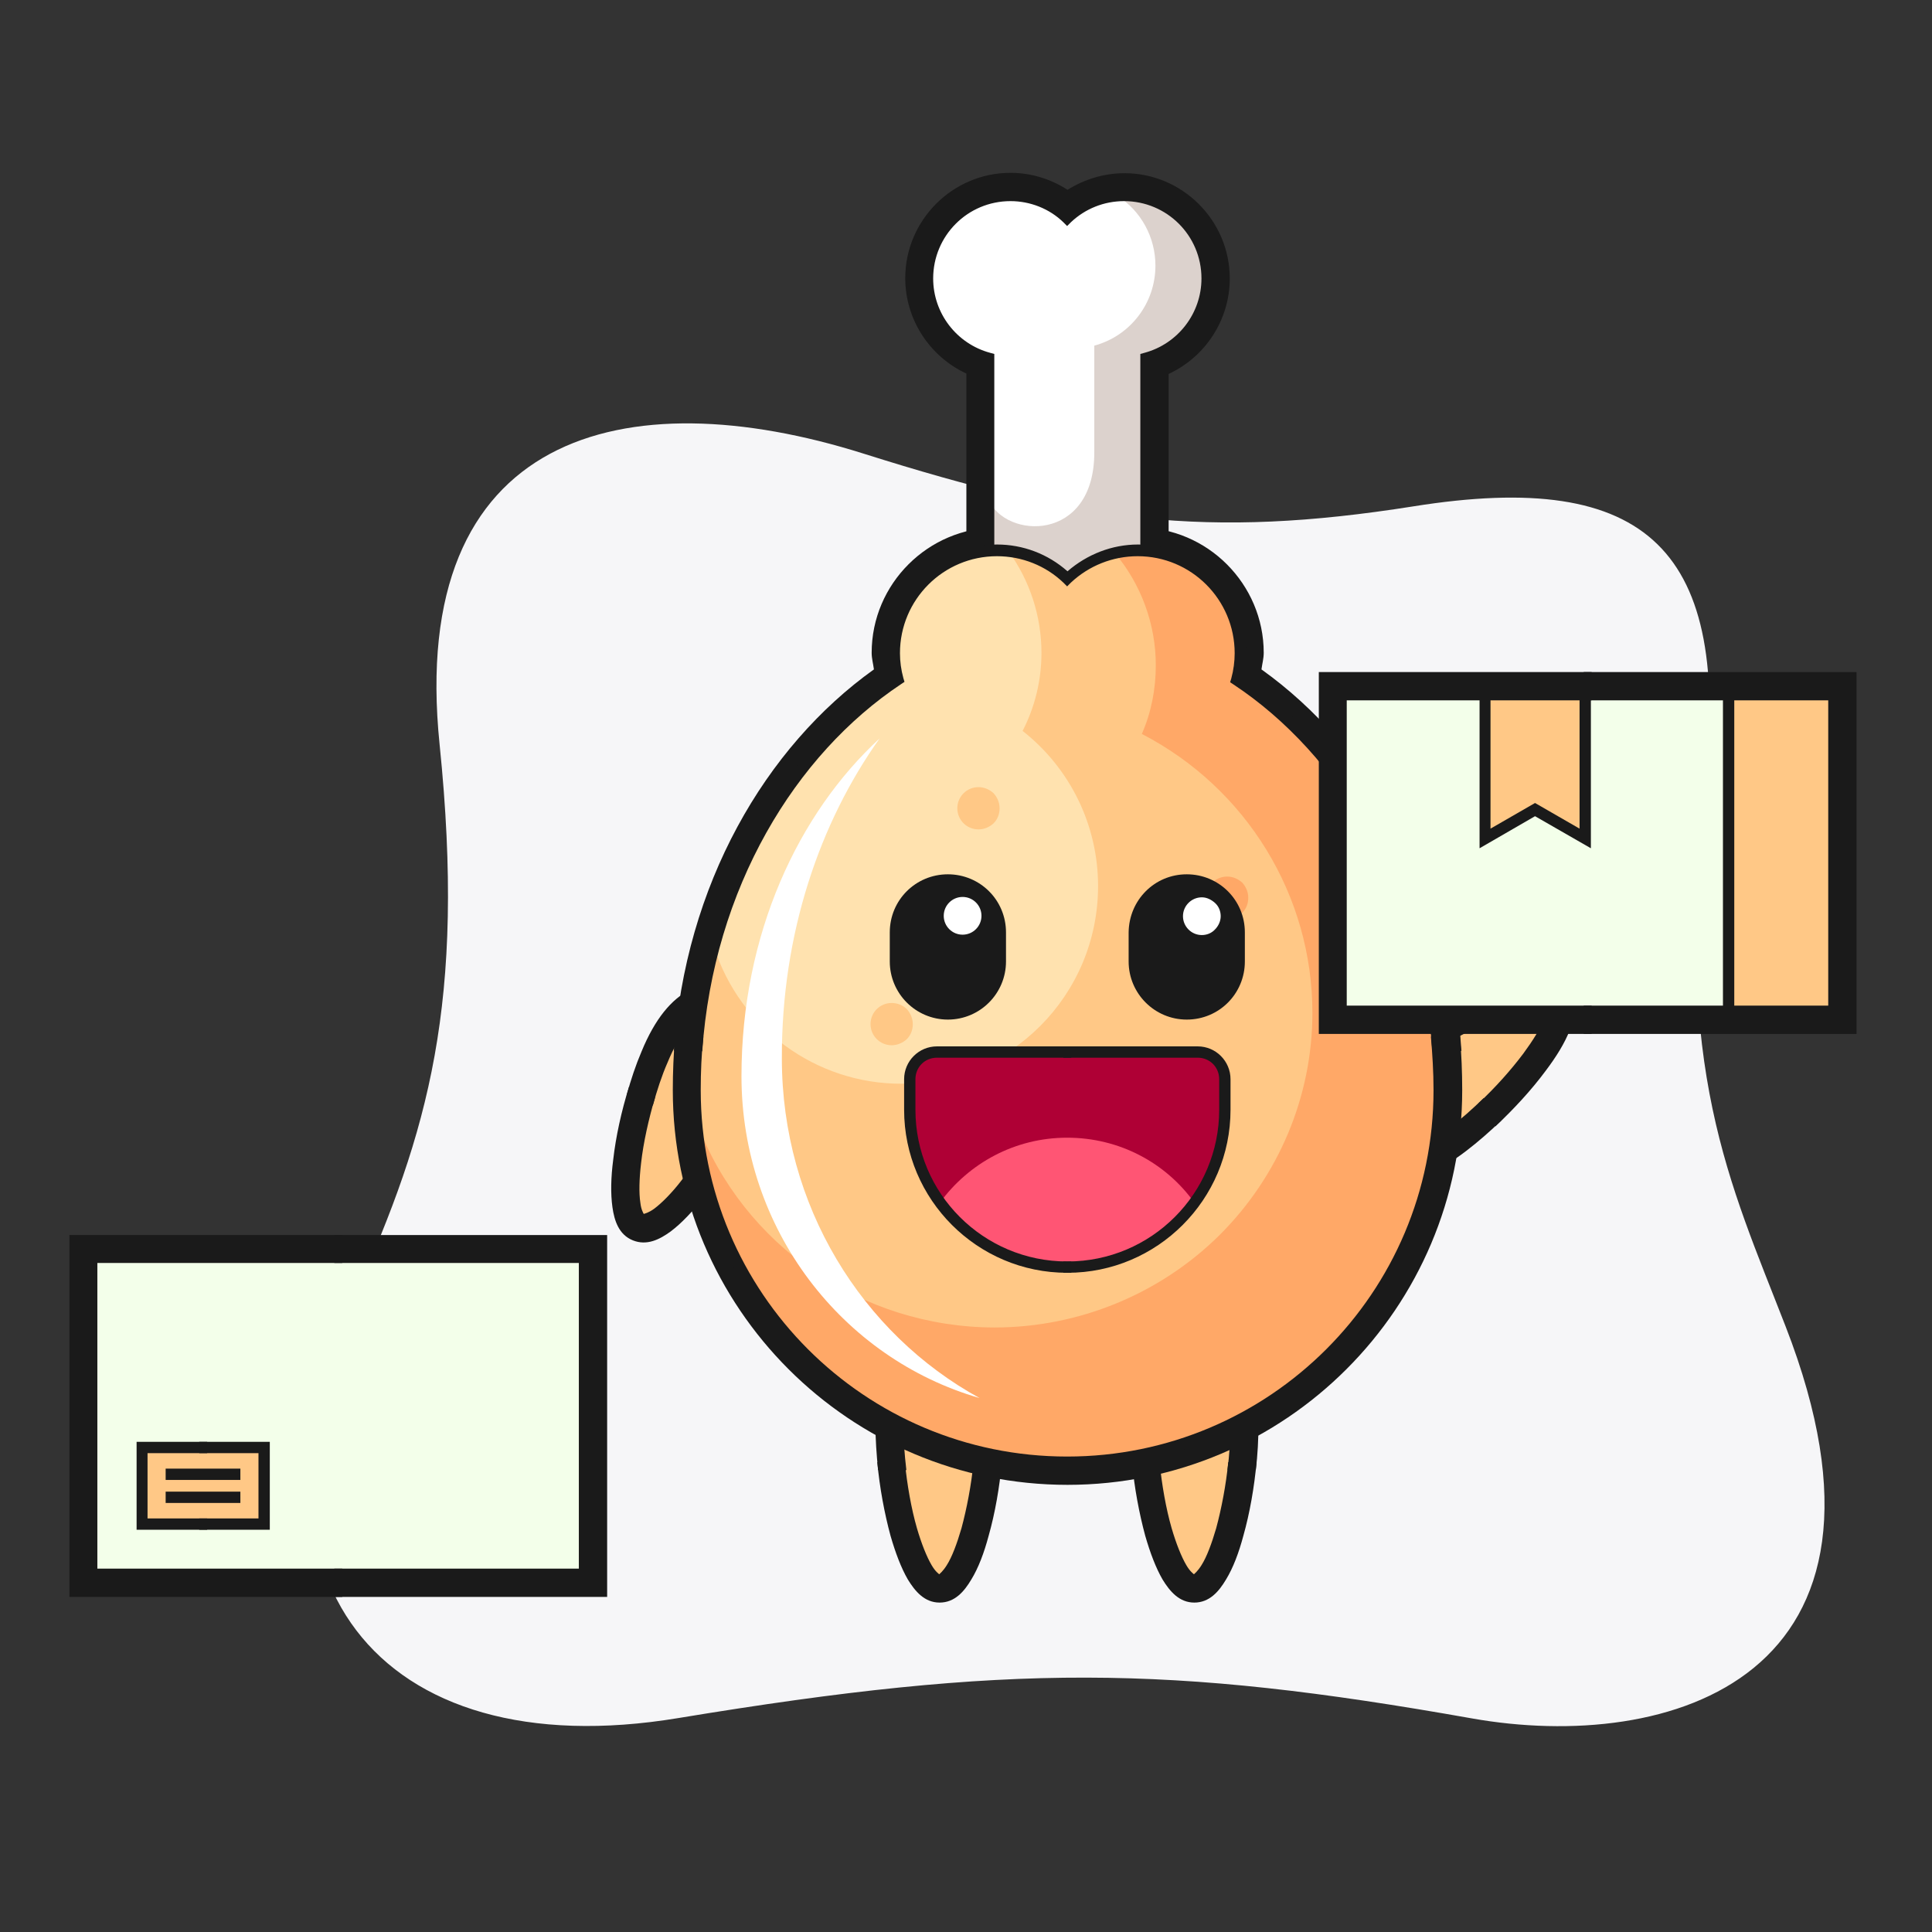 <?xml version="1.0" encoding="utf-8"?>
<!-- Generator: Adobe Illustrator 21.0.0, SVG Export Plug-In . SVG Version: 6.00 Build 0)  -->
<svg version="1.1" id="Layer_1" xmlns="http://www.w3.org/2000/svg" xmlns:xlink="http://www.w3.org/1999/xlink" x="0px" y="0px"
	 viewBox="0 0 512 512" style="enable-background:new 0 0 512 512;" xml:space="preserve">
<rect x="0" y="0" width="512" height="512" fill="#333333" stroke="none"/>
<path style="fill:#F6F6F8;" d="M179.8,455.3c87.8-14.5,130.2-14.1,210.3,0.1c51.9,9.2,119.5-10.3,83.1-103.9c-14.9-38.4-29.6-67.9-21.4-142.3
	c7-63.3-14.8-85-77.3-75c-54.4,8.6-87.8,4.3-145.7-14c-63.1-19.9-120.8-5.7-112.3,77.1c7,68.5-3.1,102.8-22.3,145.7
	C60.8,417.5,99.7,468.6,179.8,455.3z"/>
<path style="fill:#FFC886;" d="M262.5,377.6c0,17.9-6,43.4-13.4,43.4c-7.4,0-13.4-25.5-13.4-43.4c0-17.9,7.9-21.5,13.4-21.5
	C254.6,356.1,262.5,359.7,262.5,377.6z"/>
<path style="fill:#1A1A1A;" d="M232.5,387.5c0.6,6.7,1.9,13.6,3.5,19.5c1.3,4.5,2.8,8.5,4.6,11.6c1.9,3.1,4.4,6.1,8.4,6.1c4,0,6.5-2.9,8.4-6.1
	c1.9-3.1,3.4-7.1,4.6-11.6c1.7-6,2.9-12.9,3.5-19.5h-7.5c-0.6,6.1-1.8,12.3-3.2,17.5c-1.2,4.1-2.5,7.6-3.9,9.8c-1,1.6-1.8,2.2-2,2.4
	c-0.2-0.2-1-0.7-2-2.4c-1.3-2.2-2.7-5.7-3.9-9.8c-1.5-5.2-2.6-11.5-3.2-17.5H232.5z"/>
<path style="fill:#1A1A1A;" d="M249.1,352.4c-3.5,0-8.1,1.3-11.6,5.3c-3.4,4-5.5,10.4-5.5,19.9c0,3.8,0.3,7.9,0.7,12h7.5
	c-0.5-4.2-0.8-8.3-0.8-12c0-8.4,1.9-12.8,3.7-15.1c1.9-2.2,4-2.7,5.9-2.7s4,0.5,5.9,2.7c1.9,2.2,3.7,6.7,3.7,15.1
	c0,3.7-0.3,7.9-0.8,12h7.5c0.5-4.1,0.7-8.2,0.7-12c0-9.5-2.1-15.8-5.5-19.9C257.2,353.7,252.6,352.4,249.1,352.4z"/>
<path style="fill:#FFC886;" d="M330,377.6c0,17.9-6,43.4-13.4,43.4c-7.4,0-13.4-25.5-13.4-43.4c0-17.9,7.9-21.5,13.4-21.5S330,359.7,330,377.6
	z"/>
<path style="fill:#1A1A1A;" d="M300,387.5c0.6,6.7,1.9,13.6,3.5,19.5c1.3,4.5,2.8,8.5,4.6,11.6c1.9,3.1,4.4,6.1,8.4,6.1c4,0,6.5-2.9,8.4-6.1
	c1.9-3.1,3.4-7.1,4.6-11.6c1.7-6,2.9-12.9,3.5-19.5h-7.5c-0.6,6.1-1.8,12.3-3.2,17.5c-1.2,4.1-2.5,7.6-3.9,9.8c-1,1.6-1.8,2.2-2,2.4
	c-0.2-0.2-1-0.7-2-2.4c-1.3-2.2-2.7-5.7-3.9-9.8c-1.5-5.2-2.6-11.5-3.2-17.5H300z"/>
<path style="fill:#1A1A1A;" d="M316.6,352.4c-3.5,0-8.1,1.3-11.6,5.3c-3.4,4-5.5,10.4-5.5,19.9c0,3.8,0.3,7.9,0.7,12h7.5
	c-0.5-4.2-0.8-8.3-0.8-12c0-8.4,1.9-12.8,3.7-15.1c1.9-2.2,4-2.7,5.9-2.7s4,0.5,5.9,2.7c1.9,2.2,3.7,6.7,3.7,15.1
	c0,3.7-0.3,7.9-0.8,12h7.5c0.5-4.1,0.7-8.2,0.7-12c0-9.5-2.1-15.8-5.5-19.9C324.7,353.7,320.2,352.4,316.6,352.4z"/>
<path style="fill:#FFC886;" d="M198.1,290.3c-6.9,16.6-22.1,37.8-29,35c-6.8-2.8-2.6-28.7,4.3-45.2c6.9-16.6,15.5-16.9,20.6-14.8
	C199,267.5,205,273.8,198.1,290.3z"/>
<path style="fill:#1A1A1A;" d="M166.7,288c-2,6.4-3.5,13.2-4.2,19.4c-0.6,4.6-0.7,8.9-0.2,12.5c0.5,3.6,1.7,7.3,5.4,8.8
	c3.7,1.5,7.1-0.2,10.1-2.4c2.9-2.2,5.8-5.3,8.7-9c3.8-4.9,7.6-10.8,10.8-16.7l-6.9-2.9c-2.9,5.4-6.3,10.7-9.7,15
	c-2.6,3.4-5.3,6.1-7.3,7.6c-1.5,1.1-2.5,1.3-2.8,1.4c-0.1-0.2-0.7-1.1-0.9-3c-0.4-2.5-0.3-6.3,0.2-10.5c0.6-5.4,2-11.6,3.7-17.4
	L166.7,288z"/>
<path style="fill:#1A1A1A;" d="M195.4,261.9c-3.3-1.4-8-1.9-12.7,0.5s-9.1,7.5-12.7,16.3c-1.5,3.5-2.8,7.4-3.9,11.4l6.9,2.9
	c1.1-4,2.4-8,3.9-11.4c3.2-7.8,6.6-11.2,9.2-12.5s4.7-1,6.5-0.3c1.8,0.7,3.5,2,4.4,4.8c0.9,2.8,0.9,7.6-2.3,15.4
	c-1.4,3.4-3.3,7.2-5.3,10.8l6.9,2.9c2-3.6,3.8-7.3,5.3-10.8c3.6-8.8,4.1-15.4,2.5-20.5C202.4,266.2,198.7,263.3,195.4,261.9z"/>
<path style="fill:#FFC886;" d="M370.2,280.7c14.2-10.9,38.1-21.7,42.6-15.8c4.5,5.9-12.1,26.1-26.3,37c-14.2,10.9-21.9,6.8-25.2,2.5
	C357.9,300.1,356,291.7,370.2,280.7z"/>
<path style="fill:#1A1A1A;" d="M396.3,298.5c4.9-4.6,9.6-9.7,13.3-14.7c2.8-3.7,5.1-7.4,6.4-10.8c1.3-3.4,2.1-7.2-0.3-10.4
	c-2.4-3.2-6.3-3.4-9.9-3c-3.6,0.4-7.7,1.7-12,3.4c-5.8,2.3-12,5.5-17.7,9.1l4.6,6c5.2-3.2,10.8-6.1,15.9-8.1c4-1.6,7.6-2.6,10.1-2.9
	c1.9-0.2,2.8,0.1,3.1,0.1c0,0.3,0,1.2-0.7,3c-0.9,2.4-2.9,5.6-5.4,9c-3.3,4.4-7.5,9.1-11.9,13.2L396.3,298.5z"/>
<path style="fill:#1A1A1A;" d="M358.3,306.7c2.2,2.8,6,5.7,11.3,5.9c5.3,0.3,11.6-1.9,19.1-7.7c3-2.3,6.1-5,9.1-7.9l-4.6-6
	c-3,2.9-6.1,5.7-9.1,7.9c-6.7,5.1-11.3,6.3-14.2,6.2c-2.9-0.1-4.6-1.5-5.7-3c-1.2-1.5-2-3.5-1.4-6.3c0.6-2.9,3-7,9.7-12.1
	c3-2.3,6.4-4.6,10-6.7l-4.6-6c-3.5,2.1-6.9,4.4-10,6.7c-7.5,5.8-11.3,11.3-12.4,16.5C354.4,299.4,356.1,303.9,358.3,306.7z"/>
<path style="fill:#1A1A1A;" d="M178.9,274.7c-0.4,4.7-0.6,9.4-0.6,14.2c0,57.7,46.9,104.6,104.6,104.6c57.7,0,104.6-46.9,104.6-104.6
	c0-4.8-0.2-9.6-0.6-14.2h-12c0.5,4.6,0.7,9.4,0.7,14.2c0,51.2-41.4,92.6-92.6,92.6c-51.2,0-92.6-41.4-92.6-92.6
	c0-4.8,0.2-9.6,0.7-14.2H178.9z"/>
<path style="fill:#1A1A1A;" d="M264.2,139.8c-18.2,0-33.2,14.9-33.2,33.2v0v0c0,1.5,0.4,2.9,0.6,4.4c-28.7,20.5-50.1,57-53,101.1h12
	c3-41.8,24-75.9,50.7-93.5l3.6-2.4l-1.1-4.2c-0.5-1.8-0.7-3.6-0.7-5.5c0-11.8,9.4-21.2,21.2-21.2l0,0h0c5.4,0,10.6,2.1,14.6,5.8
	l4.1,3.9l4.1-3.9c3.9-3.7,9.2-5.8,14.6-5.8c11.8,0,21.2,9.4,21.2,21.2c0,1.9-0.2,3.7-0.7,5.5l-1.1,4.2l3.6,2.4
	c26.6,17.6,47.6,51.7,50.6,93.5h12c-2.9-44.1-24.3-80.6-53-101.1c0.2-1.5,0.6-2.9,0.6-4.4c0-18.2-14.9-33.2-33.2-33.2
	c-6.7,0-13.2,2.1-18.7,5.9C277.4,141.9,270.9,139.8,264.2,139.8z"/>
<path style="fill:#1A1A1A;" d="M267.8,45.8c-15.4,0-27.9,12.6-27.9,27.9c0,11,6.5,20.8,16.2,25.3v116H268V90.4l-4.4-1.2
	c-7-1.9-11.8-8.2-11.8-15.4c0-8.9,7.1-16,16-16c4.1,0,8,1.6,11,4.4l4.1,3.9l4.1-3.9c3-2.8,6.9-4.4,11-4.4c8.9,0,16,7.1,16,16
	c0,7.2-4.8,13.5-11.8,15.4l-4.4,1.2v124.7h11.9v-116c9.7-4.5,16.2-14.3,16.2-25.3l0,0l0,0c0-15.4-12.6-27.9-27.9-27.9
	c-5.4,0-10.6,1.6-15.1,4.4C278.4,47.4,273.2,45.8,267.8,45.8C267.8,45.8,267.8,45.8,267.8,45.8z"/>
<rect x="262" y="74.5" style="fill:#FFFFFF;" width="41.7" height="140.6"/>
<circle style="fill:#FFFFFF;" cx="297.9" cy="73.8" r="22"/>
<path style="fill:#DCD2CD;" d="M297.9,51.8c-0.6,0-1.2,0-1.8,0.1c6.3,4,10.1,11,10.1,18.5c0,9.9-6.6,18.6-16.2,21.2v120.1h-28v3.4h41.7V94.9
	c9.6-2.6,16.2-11.3,16.2-21.2C319.9,61.6,310.1,51.8,297.9,51.8z"/>
<path style="fill:#FFFFFF;" d="M267.8,51.8c-12.1,0-22,9.8-22,22c0,12.1,9.8,22,22,22c5.8,0,11.4-2.3,15.5-6.4c4.1-4.1,6.4-9.7,6.4-15.5
	c0-5.8-2.3-11.4-6.4-15.5S273.6,51.8,267.8,51.8z"/>
<path style="fill:#DCD2CD;" d="M262,132.4v82.7h41.7v-95.2H290C290,143.9,266.4,142.9,262,132.4z"/>
<path style="fill:#1A1A1A;" d="M267.8,50.3c-12.9,0-23.5,10.5-23.5,23.5c0,10.2,6.6,19,16.2,22.1v119.2h3V93.8l-1.1-0.3
	c-8.9-2.4-15.1-10.5-15.1-19.7c0-11.3,9.1-20.5,20.5-20.5c5.2,0,10.3,2,14,5.6l1,1l1-1c3.8-3.6,8.8-5.6,14.1-5.6
	c11.3,0,20.5,9.1,20.5,20.5c0,9.2-6.2,17.3-15.1,19.7l-1.1,0.3v121.3h3V95.9c9.6-3.1,16.2-12,16.2-22.1c0-12.9-10.5-23.5-23.5-23.5
	c-5.6,0-10.9,2.1-15.1,5.6C278.6,52.4,273.3,50.3,267.8,50.3z"/>
<path style="fill:#FFA867;" d="M301.5,145.8c-7.2,0-14.1,2.9-19.2,8s-8,12-8,19.2c0,7.2,2.9,14.1,8,19.2c5.1,5.1,12,8,19.2,8
	c15,0,27.2-12.2,27.2-27.2c0-7.2-2.9-14.1-8-19.2S308.7,145.8,301.5,145.8z"/>
<path style="fill:#FFA867;" d="M282.8,165.6c-50,0-98.6,52.8-98.6,123.3c0,54.5,44.1,98.6,98.6,98.6c54.5,0,98.6-44.1,98.6-98.6
	C381.5,218.5,332.8,165.6,282.8,165.6z"/>
<path style="fill:#FFA867;" d="M264.2,145.8c-7.2,0-14.1,2.9-19.2,8c-5.1,5.1-8,12-8,19.2c0,15,12.2,27.2,27.2,27.2c7.2,0,14.1-2.9,19.2-8
	c5.1-5.1,8-12,8-19.2c0-7.2-2.9-14.1-8-19.2C278.3,148.6,271.4,145.8,264.2,145.8z"/>
<path style="fill:#FFC886;" d="M264.2,145.8c-7.2,0-14.1,2.9-19.2,8c-5.1,5.1-8,12-8,19.2c0,2.4,0.3,4.7,1,7c-7,4.6-13.5,10.2-19.5,16.8
	c0.1,0.3,0.3,0.6,0.4,0.9c-1.1,0.7-2.1,1.4-3.1,2.1c-18.9,22.1-31.5,53.3-31.5,89.1c0,2.9,0.1,5.9,0.4,8.7
	c12.3,32.6,43.7,54.1,78.8,54.2c22.3,0,43.8-8.8,59.6-24.4c15.8-15.7,24.7-36.9,24.7-59c0-31-17.4-59.5-45.2-73.9
	c2.5-5.7,3.7-11.9,3.7-18.2c0-10.9-3.9-21.5-10.9-29.8c-4.7,1.1-9,3.4-12.4,6.7C277.8,148.4,271.1,145.8,264.2,145.8z"/>
<path style="fill:#FFE2AF;" d="M264.2,145.8c-7.2,0-14.1,2.9-19.2,8c-5.1,5.1-8,12-8,19.2c0,2.4,0.3,4.7,1,7c-22.2,14.7-40.4,39.8-48.8,70.9
	c6.9,21.6,27,36.3,49.6,36.3c28.8,0,52.2-23.4,52.2-52.4c0-16.1-7.4-31.2-20-41.1c3.3-6.4,5-13.5,5-20.7c0-9.7-3.1-19.2-8.8-27
	C266.2,145.8,265.2,145.8,264.2,145.8z"/>
<path style="fill:#1A1A1A;" d="M183.4,274.7c-0.4,4.6-0.7,9.4-0.7,14.2c0,55.3,44.8,100.1,100.1,100.1c55.3,0,100.1-44.8,100.1-100.1
	c0-4.8-0.2-9.6-0.7-14.2h-3c0.4,4.6,0.7,9.4,0.7,14.2c0,53.7-43.5,97.1-97.1,97.1c-53.7,0-97.1-43.5-97.1-97.1
	c0-4.8,0.2-9.6,0.7-14.2H183.4z"/>
<path style="fill:#FFA867;" d="M290.5,314.8c-5.5,0-10,4.5-10,10c0,5.5,4.5,10,10,10c2.6,0,5.2-1,7-2.9c1.9-1.9,2.9-4.4,2.9-7
	C300.4,319.3,296,314.8,290.5,314.8z"/>
<path style="fill:#FFA867;" d="M259.1,306.3c-1.5,0-2.9,0.6-4,1.6s-1.6,2.5-1.6,4c0,3.1,2.5,5.6,5.6,5.6c3.1,0,5.6-2.5,5.6-5.6
	c0-1.5-0.6-2.9-1.6-4C262,306.9,260.6,306.3,259.1,306.3z"/>
<path style="fill:#FFA867;" d="M325.2,232.3c-3.1,0-5.6,2.5-5.6,5.6s2.5,5.6,5.6,5.6c1.5,0,2.9-0.6,4-1.6c1.1-1.1,1.6-2.5,1.6-4
	c0-1.5-0.6-2.9-1.6-4C328.1,232.9,326.7,232.3,325.2,232.3z"/>
<path style="fill:#FFC886;" d="M236.3,265.8c-3.1,0-5.6,2.5-5.6,5.6c0,3.1,2.5,5.6,5.6,5.6c1.5,0,2.9-0.6,4-1.6c1.1-1.1,1.6-2.5,1.6-4
	c0-1.5-0.6-2.9-1.6-4C239.3,266.4,237.8,265.8,236.3,265.8z"/>
<path style="fill:#FFC886;" d="M259.3,208.6c-3.1,0-5.6,2.5-5.6,5.6c0,3.1,2.5,5.6,5.6,5.6c1.5,0,2.9-0.6,4-1.6c1.1-1.1,1.6-2.5,1.6-4
	c0-1.5-0.6-2.9-1.6-4C262.2,209.2,260.8,208.6,259.3,208.6z"/>
<path style="fill:#FFFFFF;" d="M233.1,195.7c-21.5,19.8-36.6,51.8-36.6,89.5c0,40.6,26.7,74.8,63.1,85.3c-31.2-17.1-52.4-51-52.4-90
	C207.1,247.3,217.3,217.9,233.1,195.7z"/>
<path style="fill:#1A1A1A;" d="M264.2,144.3L264.2,144.3c-15.8,0-28.7,12.9-28.7,28.7c0,2.2,0.4,4.3,0.9,6.4c-28.5,19.3-50.3,55.3-53.3,99.2h3
	c3-43.3,24.7-78.7,52.7-97.3l0.9-0.6l-0.3-1c-0.6-2.2-0.9-4.4-0.9-6.6c0-14.2,11.5-25.7,25.7-25.7v0c6.6,0,12.9,2.5,17.6,7l1,1l1-1
	c4.8-4.5,11.1-7,17.7-7c14.2,0,25.7,11.5,25.7,25.7c0,2.2-0.3,4.5-0.9,6.7l-0.3,1l0.9,0.6c28,18.5,49.6,54,52.7,97.2h3
	c-3-43.9-24.7-79.9-53.2-99.2c0.5-2.1,0.8-4.2,0.9-6.4c0-15.8-12.9-28.7-28.7-28.7c-6.9,0-13.5,2.6-18.7,7.1
	C277.7,146.8,271.1,144.3,264.2,144.3z"/>
<path style="fill:#1A1A1A;" d="M251.2,231.7c8.5,0,15.4,6.8,15.4,15.4v7.7c0,8.5-6.9,15.4-15.4,15.4s-15.4-6.9-15.4-15.4v-7.7
	C235.8,238.5,242.7,231.7,251.2,231.7z"/>
<circle style="fill:#FFFFFF;" cx="255.1" cy="242.7" r="5"/>
<path style="fill:#1A1A1A;" d="M314.5,231.7c8.5,0,15.4,6.8,15.4,15.4v7.7c0,8.5-6.8,15.4-15.4,15.4c-8.5,0-15.4-6.9-15.4-15.4v-7.7
	C299.2,238.5,306,231.7,314.5,231.7z"/>
<path style="fill:#FFFFFF;" d="M318.5,237.8c-2.7,0-5,2.2-5,5c0,2.7,2.2,5,5,5c1.3,0,2.6-0.5,3.5-1.5c0.9-0.9,1.5-2.2,1.5-3.5
	c0-1.3-0.5-2.6-1.5-3.5S319.8,237.8,318.5,237.8z"/>
<path style="fill:#AF0035;" d="M248.3,278.8c-4,0-7.2,3.2-7.2,7.2v8.1c0,23,18.7,41.7,41.7,41.7c23,0,41.7-18.7,41.7-41.7V286
	c0-4-3.2-7.2-7.2-7.2H248.3z"/>
<path style="fill:#FF5574;" d="M282.8,301.5c-13.9,0-26.1,6.8-33.7,17.2c7.6,10.4,19.9,17.2,33.7,17.2c13.9,0,26.1-6.8,33.7-17.2
	C309,308.2,296.7,301.5,282.8,301.5z"/>
<path style="fill:#1A1A1A;" d="M281.8,277.3v3h35.6c3.2,0,5.7,2.5,5.7,5.7v8.1c0,22.2-18,40.2-40.2,40.2c-0.4,0-0.7,0-1.1,0v3
	c0.4,0,0.7,0,1.1,0c23.8,0,43.2-19.4,43.2-43.2V286c0-4.8-3.9-8.7-8.7-8.7L281.8,277.3z"/>
<path style="fill:#1A1A1A;" d="M248.3,277.3c-4.8,0-8.7,3.9-8.7,8.7v8.1c0,23.8,19.4,43.2,43.2,43.2c0.4,0,0.7,0,1.1,0v-3c-0.4,0-0.7,0-1.1,0
	c-22.2,0-40.2-18-40.2-40.2V286c0-3.2,2.5-5.7,5.7-5.7h35.6v-3L248.3,277.3z"/>
<polygon style="fill:#1A1A1A;" points="419.7,178.1 419.7,190 480.1,190 480.1,262.1 419.7,262.1 419.7,274 492,274 492,178.1 "/>
<polygon style="fill:#1A1A1A;" points="349.5,178.1 349.5,184.1 349.5,274 421.8,274 421.8,262.1 361.4,262.1 361.4,190 421.8,190 
	421.8,178.1 "/>
<rect x="355.4" y="184.1" style="fill:#F3FFEA;" width="130.6" height="84"/>
<rect x="458" y="184.1" style="fill:#FFC886;0" width="28" height="84"/>
<polygon style="fill:#FFC886;0" points="393.5,184.1 420.1,184.1 420.1,222.2 406.8,214.5 393.5,222.2 "/>
<polygon style="fill:#1A1A1A;" points="419.7,182.6 419.7,185.6 484.5,185.6 484.5,266.5 419.7,266.5 419.7,269.5 487.5,269.5 487.5,182.6 "/>
<rect x="456.6" y="184.1" style="fill:#1A1A1A;" width="3" height="84"/>
<polygon style="fill:#1A1A1A;" points="392.1,184.1 392.1,224.8 406.8,216.3 421.6,224.8 421.6,184.1 418.6,184.1 418.6,219.6 406.8,212.8 
	395,219.6 395,184.1 "/>
<polygon style="fill:#1A1A1A;" points="353.9,182.6 353.9,184.1 353.9,269.5 421.8,269.5 421.8,266.5 356.9,266.5 356.9,185.6 421.8,185.6 
	421.8,182.6 "/>
<polygon style="fill:#1A1A1A;" points="88.6,327.3 88.6,339.2 149,339.2 149,411.2 88.6,411.2 88.6,423.2 160.9,423.2 160.9,327.3 "/>
<polygon style="fill:#1A1A1A;" points="18.4,327.3 18.4,333.2 18.4,423.2 90.7,423.2 90.7,411.2 30.3,411.2 30.3,339.2 90.7,339.2 90.7,327.3 
	"/>
<rect x="24.3" y="333.2" style="fill:#F3FFEA;" width="130.6" height="84"/>
<polygon style="fill:#1A1A1A;" points="88.6,331.8 88.6,334.7 153.4,334.7 153.4,415.7 88.6,415.7 88.6,418.7 156.4,418.7 156.4,331.8 "/>
<rect x="37.6" y="383.6" style="fill:#FFC886;0" width="32.4" height="20.2"/>
<polygon style="fill:#1A1A1A;" points="52.8,382.1 52.8,385.1 68.5,385.1 68.5,402.4 52.8,402.4 52.8,405.4 71.5,405.4 71.5,382.1 "/>
<rect x="43.9" y="389.2" style="fill:#1A1A1A;" width="19.8" height="3"/>
<rect x="43.9" y="395.3" style="fill:#1A1A1A;" width="19.8" height="3"/>
<polygon style="fill:#1A1A1A;" points="22.8,331.8 22.8,333.2 22.8,418.7 90.7,418.7 90.7,415.7 25.8,415.7 25.8,334.7 90.7,334.7 90.7,331.8 
	"/>
<polygon style="fill:#1A1A1A;" points="36.2,382.1 36.2,383.6 36.2,405.4 54.9,405.4 54.9,402.4 39.1,402.4 39.1,385.1 54.9,385.1 54.9,382.1 
	"/>
</svg>
